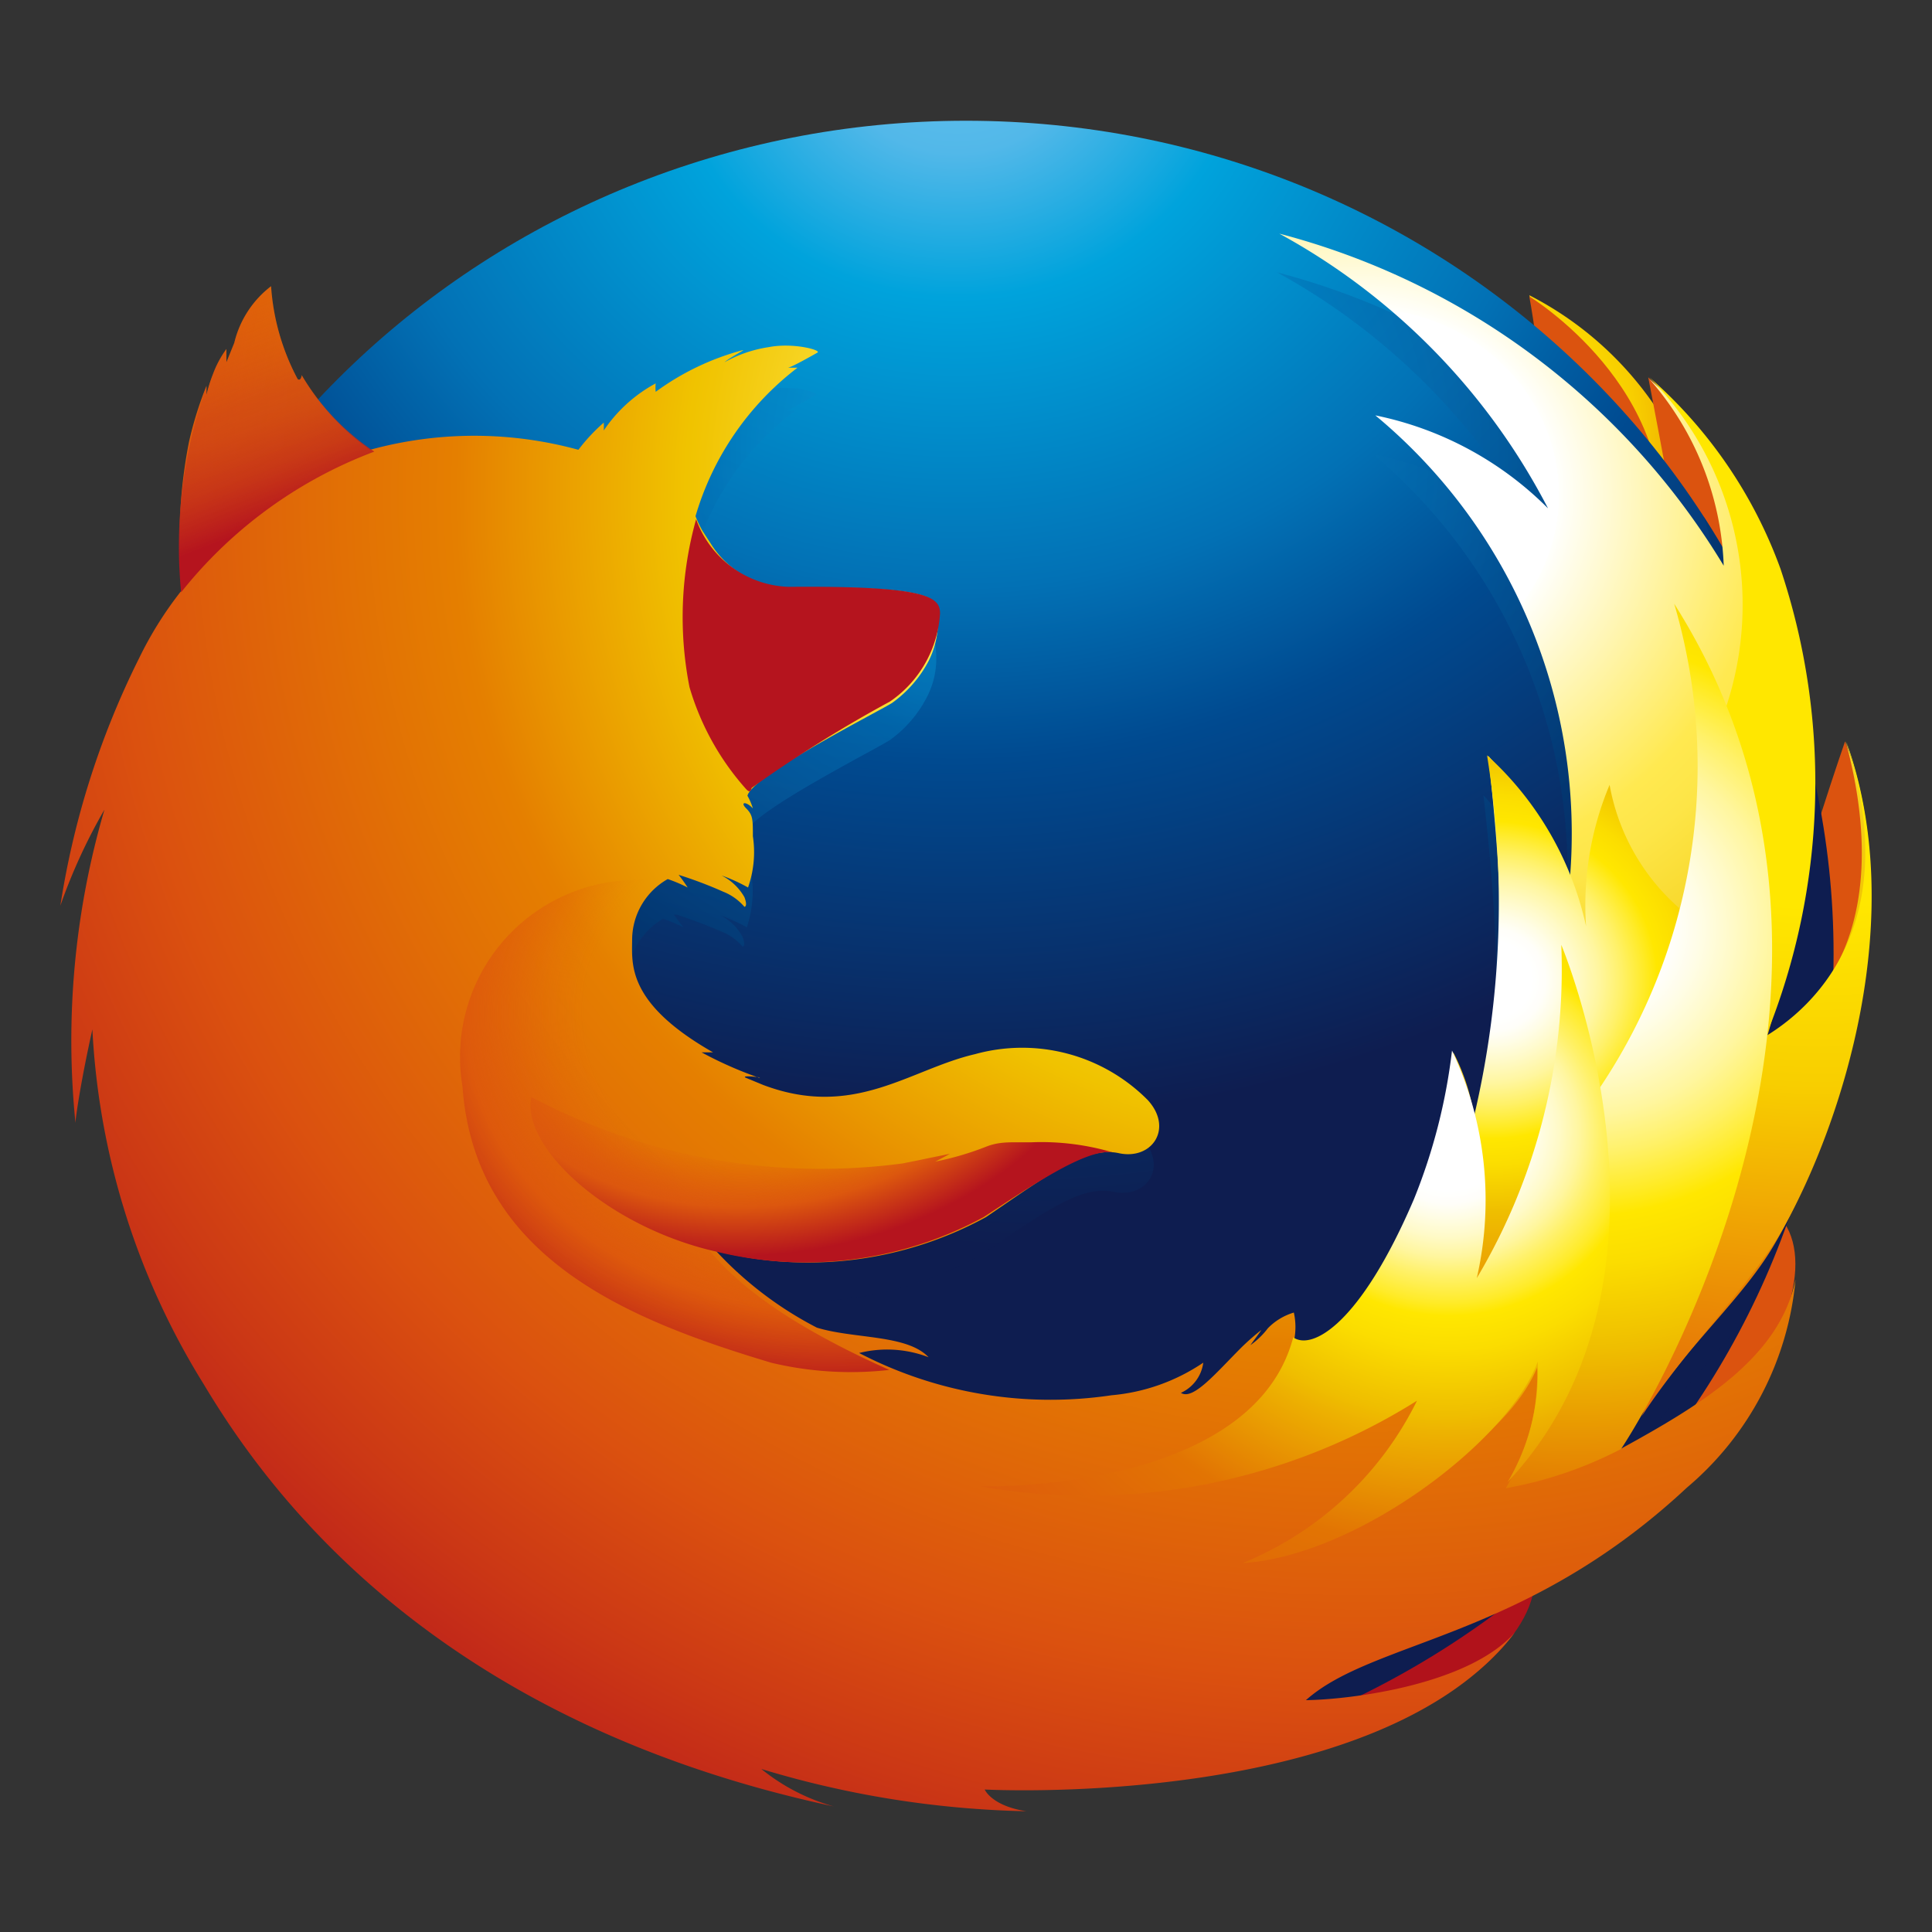 <svg id="火狐" xmlns="http://www.w3.org/2000/svg" xmlns:xlink="http://www.w3.org/1999/xlink" viewBox="0 0 32 32"><rect x="0" y="0" width="32" height="32" fill="#333333" stroke="none"/><defs><style>.cls-1{fill:none;}.cls-2{fill:url(#radial-gradient);}.cls-3{fill:url(#radial-gradient-2);}.cls-4{fill:url(#radial-gradient-3);}.cls-5{fill:url(#radial-gradient-4);}.cls-6{fill:url(#radial-gradient-5);}.cls-7{fill:url(#radial-gradient-6);}.cls-8{fill:url(#radial-gradient-7);}.cls-9{clip-path:url(#clip-path);}.cls-10{opacity:0.6;fill:url(#radial-gradient-8);}.cls-11{fill:url(#radial-gradient-9);}.cls-12{fill:url(#radial-gradient-10);}.cls-13{fill:url(#radial-gradient-11);}.cls-14{fill:url(#radial-gradient-12);}.cls-15{fill:url(#radial-gradient-13);}.cls-16{fill:url(#radial-gradient-14);}.cls-17{fill:url(#linear-gradient);}.cls-18{fill:url(#radial-gradient-15);}.cls-19{fill:url(#radial-gradient-16);}</style><radialGradient id="radial-gradient" cx="73.61" cy="661.46" r="7.52" gradientTransform="matrix(0.72, 0, 0, -0.69, -28.46, 463.41)" gradientUnits="userSpaceOnUse"><stop offset="0.26" stop-color="#ffe700"/><stop offset="0.34" stop-color="#fadd00"/><stop offset="0.47" stop-color="#f8ce00"/><stop offset="0.64" stop-color="#ecaa00"/><stop offset="0.85" stop-color="#e37b04"/><stop offset="1" stop-color="#dc570e"/></radialGradient><radialGradient id="radial-gradient-2" cx="76.46" cy="655.66" r="3.93" gradientTransform="matrix(0.72, 0, 0, -0.69, -28.46, 463.41)" gradientUnits="userSpaceOnUse"><stop offset="0.13" stop-color="#9b1418"/><stop offset="0.34" stop-color="#a42218"/><stop offset="0.73" stop-color="#c63a1a"/><stop offset="1" stop-color="#db530f"/></radialGradient><radialGradient id="radial-gradient-3" cx="71.43" cy="627.06" r="3.49" gradientTransform="matrix(0.72, 0, 0, -0.69, -28.46, 463.41)" gradientUnits="userSpaceOnUse"><stop offset="0" stop-color="#47100e"/><stop offset="0.07" stop-color="#581010"/><stop offset="0.27" stop-color="#821214"/><stop offset="0.45" stop-color="#9f1217"/><stop offset="0.6" stop-color="#b21319"/><stop offset="0.71" stop-color="#b8131a"/><stop offset="1" stop-color="#b1121b"/></radialGradient><radialGradient id="radial-gradient-4" cx="78.2" cy="633.73" r="3.87" xlink:href="#radial-gradient-2"/><radialGradient id="radial-gradient-5" cx="80.09" cy="645.09" r="3.49" xlink:href="#radial-gradient-2"/><radialGradient id="radial-gradient-6" cx="79.05" cy="653.4" r="4.37" gradientTransform="matrix(0.72, 0, 0, -0.69, -28.46, 463.41)" gradientUnits="userSpaceOnUse"><stop offset="0" stop-color="#9b1418"/><stop offset="0.64" stop-color="#c53819"/><stop offset="1" stop-color="#db530f"/></radialGradient><radialGradient id="radial-gradient-7" cx="83.1" cy="691.79" r="38.68" gradientTransform="matrix(0.68, 0, 0, -0.62, -40.66, 429.52)" gradientUnits="userSpaceOnUse"><stop offset="0" stop-color="#62c1ee"/><stop offset="0.08" stop-color="#52b8e9"/><stop offset="0.18" stop-color="#00a3dc"/><stop offset="0.38" stop-color="#0271b5"/><stop offset="0.5" stop-color="#004a90"/><stop offset="0.75" stop-color="#0e1d50"/></radialGradient><clipPath id="clip-path"><path class="cls-1" d="M16,29.56c7.93,0,14.36-6.17,14.36-13.78S23.88,2,16,2,1.59,8.17,1.59,15.78,8,29.56,16,29.56Z"/></clipPath><radialGradient id="radial-gradient-8" cx="63.34" cy="659.13" r="22.51" gradientTransform="matrix(0.72, 0, 0, -0.68, -28.46, 455.66)" gradientUnits="userSpaceOnUse"><stop offset="0.13" stop-color="#099cd9"/><stop offset="0.19" stop-color="#0894d2"/><stop offset="0.29" stop-color="#047ec0"/><stop offset="0.33" stop-color="#0271b5"/><stop offset="0.44" stop-color="#0561a3"/><stop offset="0.65" stop-color="#003b75"/><stop offset="0.86" stop-color="#0e1d50"/></radialGradient><radialGradient id="radial-gradient-9" cx="70.84" cy="658.06" r="37.9" gradientTransform="matrix(0.72, 0, 0, -0.68, -28.46, 455.67)" gradientUnits="userSpaceOnUse"><stop offset="0.12" stop-color="#fff"/><stop offset="0.12" stop-color="#fffffc"/><stop offset="0.25" stop-color="#ffe950"/><stop offset="0.28" stop-color="#fde547"/><stop offset="0.33" stop-color="#f8d92d"/><stop offset="0.4" stop-color="#f1c504"/><stop offset="0.41" stop-color="#f0c300"/><stop offset="0.45" stop-color="#edaf00"/><stop offset="0.55" stop-color="#e57f00"/><stop offset="0.76" stop-color="#db510f"/><stop offset="0.87" stop-color="#cb3715"/><stop offset="1" stop-color="#b5141e"/></radialGradient><radialGradient id="radial-gradient-10" cx="59.13" cy="708.72" r="9.25" gradientTransform="matrix(0.72, 0, 0, -0.44, -28.46, 318.01)" gradientUnits="userSpaceOnUse"><stop offset="0" stop-color="#de570c" stop-opacity="0.1"/><stop offset="0.31" stop-color="#dd550d" stop-opacity="0.84"/><stop offset="0.56" stop-color="#b5141e"/></radialGradient><radialGradient id="radial-gradient-11" cx="81.34" cy="657.73" r="25.36" gradientTransform="matrix(0.72, 0, 0, -0.69, -28.46, 463.41)" gradientUnits="userSpaceOnUse"><stop offset="0.31" stop-color="#ffe700"/><stop offset="0.48" stop-color="#f8ce00"/><stop offset="0.84" stop-color="#e15d09"/><stop offset="1" stop-color="#e15d09"/></radialGradient><radialGradient id="radial-gradient-12" cx="73.84" cy="648.09" r="10.31" gradientTransform="matrix(0.72, 0, 0, -0.69, -28.46, 463.41)" gradientUnits="userSpaceOnUse"><stop offset="0.09" stop-color="#fff"/><stop offset="0.12" stop-color="#fffef9"/><stop offset="0.15" stop-color="#fffde6"/><stop offset="0.19" stop-color="#fffac8"/><stop offset="0.24" stop-color="#fff69f"/><stop offset="0.29" stop-color="#fff169"/><stop offset="0.34" stop-color="#ffeb29"/><stop offset="0.37" stop-color="#ffe700"/><stop offset="0.43" stop-color="#fbdd00"/><stop offset="0.52" stop-color="#f1c400"/><stop offset="0.54" stop-color="#efbe00"/><stop offset="1" stop-color="#e15d09"/></radialGradient><radialGradient id="radial-gradient-13" cx="75.83" cy="649.33" r="18.71" gradientTransform="matrix(0.72, 0, 0, -0.69, -28.46, 463.41)" gradientUnits="userSpaceOnUse"><stop offset="0.09" stop-color="#fff"/><stop offset="0.12" stop-color="#fffef9"/><stop offset="0.15" stop-color="#fffde6"/><stop offset="0.19" stop-color="#fffac8"/><stop offset="0.24" stop-color="#fff69f"/><stop offset="0.29" stop-color="#fff169"/><stop offset="0.34" stop-color="#ffeb29"/><stop offset="0.37" stop-color="#ffe700"/><stop offset="0.43" stop-color="#fbdd00"/><stop offset="0.52" stop-color="#f1c400"/><stop offset="0.54" stop-color="#efbe00"/><stop offset="0.74" stop-color="#e27403"/><stop offset="0.94" stop-color="#dc570e"/></radialGradient><radialGradient id="radial-gradient-14" cx="72.85" cy="644.46" r="15.84" gradientTransform="matrix(0.72, 0, 0, -0.69, -28.46, 463.41)" gradientUnits="userSpaceOnUse"><stop offset="0.09" stop-color="#fff"/><stop offset="0.11" stop-color="#fffef9"/><stop offset="0.13" stop-color="#fffde6"/><stop offset="0.16" stop-color="#fffac8"/><stop offset="0.19" stop-color="#fff69f"/><stop offset="0.22" stop-color="#fff169"/><stop offset="0.26" stop-color="#ffeb29"/><stop offset="0.28" stop-color="#ffe700"/><stop offset="0.33" stop-color="#fbdd00"/><stop offset="0.41" stop-color="#f1c400"/><stop offset="0.43" stop-color="#efbe00"/><stop offset="0.46" stop-color="#edb101"/><stop offset="0.63" stop-color="#e27403"/><stop offset="0.79" stop-color="#df6309"/><stop offset="0.95" stop-color="#dc570e"/></radialGradient><linearGradient id="linear-gradient" x1="27.36" y1="647.2" x2="25.73" y2="651.39" gradientTransform="matrix(1, 0, 0, -1, -22.54, 656.54)" gradientUnits="userSpaceOnUse"><stop offset="0.17" stop-color="#b5141e"/><stop offset="0.35" stop-color="#c0281b" stop-opacity="0.76"/><stop offset="0.52" stop-color="#c83719" stop-opacity="0.58"/><stop offset="0.62" stop-color="#cb3d18" stop-opacity="0.51"/><stop offset="1" stop-color="#de570c" stop-opacity="0"/></linearGradient><radialGradient id="radial-gradient-15" cx="58.61" cy="675.23" r="11.2" gradientTransform="matrix(0.72, 0, 0, -0.59, -28.46, 415.14)" gradientUnits="userSpaceOnUse"><stop offset="0.5" stop-color="#de570c" stop-opacity="0"/><stop offset="0.53" stop-color="#de570c" stop-opacity="0.05"/><stop offset="0.58" stop-color="#de570c" stop-opacity="0.17"/><stop offset="0.64" stop-color="#de560c" stop-opacity="0.38"/><stop offset="0.72" stop-color="#dd550d" stop-opacity="0.65"/><stop offset="0.75" stop-color="#dd550d" stop-opacity="0.77"/><stop offset="0.95" stop-color="#b5141e"/></radialGradient><radialGradient id="radial-gradient-16" cx="75" cy="557.66" r="10.27" gradientTransform="matrix(0.71, -0.11, -0.09, -0.52, 9.57, 314.62)" gradientUnits="userSpaceOnUse"><stop offset="0.5" stop-color="#de570c" stop-opacity="0"/><stop offset="0.66" stop-color="#dc570e"/><stop offset="0.81" stop-color="#b5141e"/></radialGradient></defs><title>32</title><g id="_32" data-name="32"><path class="cls-2" d="M25.33,4.89A5.61,5.61,0,0,1,27.4,6.71c.66,1,.34,2.37-.25,2.14S25.33,4.89,25.33,4.89Z"/><path class="cls-3" d="M27.49,9c.35-2.57-2.16-4.09-2.16-4.09s.17.88.36,2.84C25.92,10,27.33,10.19,27.49,9Z"/><path class="cls-4" d="M19.07,28.83c4.54.92,8-2.75,5.52-3.63C22.37,24.4,16.92,28.4,19.07,28.83Z"/><path class="cls-5" d="M25,25.31c4.53-.95,6.08-5.65,3.47-5.48C26.1,20,22.85,25.77,25,25.31Z"/><path class="cls-6" d="M29,18c3-2.06,1.56-5.72,1.56-5.72s-.66,1.89-1.26,4.11S27.23,19.23,29,18Z"/><path class="cls-7" d="M29.9,11.6a8.09,8.09,0,0,0-2.6-5.35s.23,1.19.53,2.84C28.25,11.33,30.09,13.7,29.9,11.6Z"/><path class="cls-8" d="M16,29.59c7.94,0,14.37-6.18,14.37-13.79S23.89,2,16,2,1.58,8.19,1.58,15.8,8,29.59,16,29.59Z"/><g class="cls-9"><path class="cls-10" d="M26.78,24.6c.83-1.48,1.94-2.35,2.55-3.38.8-1.37,2.32-5.21,1.17-8.31.53,1.94.37,3.91-1.31,4.9a14.47,14.47,0,0,0,.33-7.07,6.78,6.78,0,0,0-2.26-3.82A4.85,4.85,0,0,1,28.48,10a12.12,12.12,0,0,0-7.33-5.49,10.89,10.89,0,0,1,4.44,4.55,5.56,5.56,0,0,0-2.85-1.54,9.06,9.06,0,0,1,3.19,7.71,8.37,8.37,0,0,0-1.36-2.06c.46,4,.06,4.89-.22,6A3.47,3.47,0,0,0,24,18.05a8.74,8.74,0,0,1-.9,3.05c-.65,1.35-1.32,1.77-1.61,1.72s-.08-.28-.13-.51a3.5,3.5,0,0,0-.89.64c-.42.42-.79.88-1,.75a1.91,1.91,0,0,0,.37-.5,3.21,3.21,0,0,1-1.52.54,6.84,6.84,0,0,1-4.17-.7,1.91,1.91,0,0,1,1.15.07c-.36-.38-1.23-.3-1.85-.49a5.79,5.79,0,0,1-1.66-1.26,6,6,0,0,0,4.45-.57c1-.67,1.65-1.17,2.2-1.05s.91-.41.48-.88a2.92,2.92,0,0,0-2.86-.76c-1.2.29-2.21,1.29-4.08.23-1.59-.9-1.58-1.64-1.58-2.11a1.16,1.16,0,0,1,.58-1,2.36,2.36,0,0,1,.34.14l-.16-.21h.05c.16.05.54.19.74.28a.89.89,0,0,1,.35.25s.06,0,0-.16a.85.85,0,0,0-.37-.36h0a3.23,3.23,0,0,1,.44.2,1.9,1.9,0,0,0,.08-.85c-.05-.28,0-.35-.12-.45s0-.13.12-.05a2,2,0,0,0-.1-.21h0c.08-.35,2.24-1.43,2.4-1.55a2,2,0,0,0,.59-.68,1.39,1.39,0,0,0,.16-.81c0-.26-.18-.42-2.48-.41a1.53,1.53,0,0,1-1.28-.68,1.67,1.67,0,0,1-.13-.2,1.06,1.06,0,0,1-.12-.24A4.67,4.67,0,0,1,13.18,6.8c.05,0-.21,0-.16,0s.43-.22.49-.26-.39-.17-.81-.09a2.34,2.34,0,0,0-.71.23c.09-.08.37-.22.3-.2a4.43,4.43,0,0,0-1.43.68.66.66,0,0,1,0-.13A2.35,2.35,0,0,0,10,7.8a1,1,0,0,0,0-.17,3,3,0,0,0-.42.45h0a6.48,6.48,0,0,0-3.44.05A4.09,4.09,0,0,1,5,6.89c0-.06,0,.11-.07.06a4,4,0,0,1-.44-1.54,1.67,1.67,0,0,0-.61.94,2.68,2.68,0,0,1-.1.28s0-.24,0-.21a2.3,2.3,0,0,0-.22.4,2.14,2.14,0,0,0-.1.35h0s0-.18,0-.15A6,6,0,0,0,3.12,8,7.76,7.76,0,0,0,3,10.23a1.85,1.85,0,0,1,0,.23,7,7,0,0,0-.69,1.09A14.06,14.06,0,0,0,1,15.61,9,9,0,0,1,1.75,14a13.46,13.46,0,0,0-.48,5.17c0-.08.09-.7.28-1.54a12.34,12.34,0,0,0,1.83,5.85c1,1.67,3.7,5.55,10.42,7a3.12,3.12,0,0,1-1.19-.61,16.27,16.27,0,0,0,4.34.7c-.58-.09-.69-.36-.69-.36s6.52.36,8.77-2.59c-.77.86-2.72,1.11-3.46,1.12,1.12-1,3.61-1,6.3-3.51a5.15,5.15,0,0,0,1.79-3.44C29.41,23.12,28.13,23.89,26.78,24.6Z"/></g><path class="cls-11" d="M26.84,24c.83-1.49,1.95-2.36,2.55-3.39.81-1.37,2.33-5.22,1.18-8.33.53,1.95.36,3.92-1.31,4.92a14.44,14.44,0,0,0,.32-7.09,6.76,6.76,0,0,0-2.26-3.83,4.94,4.94,0,0,1,1.23,3.09,12.2,12.2,0,0,0-7.36-5.5,10.87,10.87,0,0,1,4.45,4.55,5.62,5.62,0,0,0-2.86-1.54A9,9,0,0,1,26,14.58a8.45,8.45,0,0,0-1.35-2.06c.45,4,.05,4.9-.23,6a3.38,3.38,0,0,0-.35-1.09,8.76,8.76,0,0,1-.9,3.06c-.65,1.36-1.32,1.78-1.61,1.73a.22.22,0,0,1-.13,0,1.1,1.1,0,0,0,0-.48A1,1,0,0,0,21,22a1.3,1.3,0,0,1-.29.28s.2-.27.18-.25a4,4,0,0,0-.33.29c-.42.42-.8.88-1,.75a.64.64,0,0,0,.37-.5,3.21,3.21,0,0,1-1.52.54,6.87,6.87,0,0,1-4.18-.7,1.91,1.91,0,0,1,1.15.07c-.36-.38-1.23-.3-1.85-.49a6.06,6.06,0,0,1-1.67-1.27,6.15,6.15,0,0,0,4.47-.56c1-.68,1.65-1.18,2.2-1.06s.91-.41.48-.88a2.93,2.93,0,0,0-2.86-.76c-1.08.25-2,1.08-3.51.51l-.29-.12c-.09-.05.32,0,.22,0a6.41,6.41,0,0,1-.95-.42s.22,0,.19,0c-1.44-.82-1.34-1.47-1.34-1.87a1.16,1.16,0,0,1,.59-1,2.52,2.52,0,0,1,.33.14,2.54,2.54,0,0,0-.15-.21h0a6.88,6.88,0,0,1,.74.28.89.89,0,0,1,.35.25s.06,0,0-.16a.9.9,0,0,0-.38-.36h0a2.76,2.76,0,0,1,.44.2,1.77,1.77,0,0,0,.08-.85c0-.28,0-.35-.11-.46s0-.12.11,0a1,1,0,0,0-.09-.21h0c.08-.34,2.24-1.43,2.4-1.54a2,2,0,0,0,.6-.69,1.48,1.48,0,0,0,.15-.81c0-.26-.17-.43-2.48-.41A1.54,1.54,0,0,1,11.77,9l-.13-.2a1.8,1.8,0,0,1-.12-.25,4.78,4.78,0,0,1,1.69-2.46s-.21,0-.16,0,.42-.21.49-.25-.4-.17-.81-.09A2.15,2.15,0,0,0,12,6c.09-.08.37-.22.3-.2a4.31,4.31,0,0,0-1.44.69.76.76,0,0,1,0-.14,2.43,2.43,0,0,0-.86.78A.92.92,0,0,0,10,7a3,3,0,0,0-.42.45h0a6.52,6.52,0,0,0-3.45,0A4,4,0,0,1,5,6.22c0-.06,0,.11-.07.06a3.81,3.81,0,0,1-.44-1.54,1.67,1.67,0,0,0-.61.94L3.75,6s0-.24,0-.22a1.72,1.72,0,0,0-.22.41,2.42,2.42,0,0,0-.11.35h0s0-.18,0-.15a6,6,0,0,0-.29.93A8.29,8.29,0,0,0,3,9.57c0,.08,0,.15,0,.22a6.06,6.06,0,0,0-.69,1.1A13.89,13.89,0,0,0,1,15a9.31,9.31,0,0,1,.73-1.59,13.61,13.61,0,0,0-.48,5.19c0-.08.09-.7.28-1.55a12.32,12.32,0,0,0,1.84,5.87c1,1.67,3.7,5.56,10.44,7a3.32,3.32,0,0,1-1.2-.62A16.24,16.24,0,0,0,17,30c-.58-.09-.69-.36-.69-.36s6.53.35,8.78-2.6c-.77.87-2.72,1.11-3.46,1.12,1.12-1,3.61-1,6.31-3.52a5.12,5.12,0,0,0,1.8-3.45C29.48,22.48,28.19,23.26,26.84,24Z"/><path class="cls-12" d="M15.57,10.16c0-.27-.2-.46-2.51-.44A1.69,1.69,0,0,1,11.53,8.6a6,6,0,0,0-.11,2.78,4.38,4.38,0,0,0,.92,1.67c.06.07.09.08.11,0a21.85,21.85,0,0,1,2.29-1.43A1.91,1.91,0,0,0,15.57,10.16Z"/><path class="cls-13" d="M30.58,12.28c1,3.12-.64,4.46-1.33,4.88a11.17,11.17,0,0,0,.24-7.74,7.7,7.7,0,0,0-2.17-3.17,5.37,5.37,0,0,1,1.14,5.81c.26,1.48-.62,5.59.49,5.4a21.46,21.46,0,0,1-1.76,6c.76-1.16,1.86-2.24,2.36-3.14C30.52,18.57,31.62,15.18,30.58,12.28Z"/><path class="cls-14" d="M26.66,13a5.15,5.15,0,0,0-.39,2.34,5.37,5.37,0,0,0-1.64-2.83,15.41,15.41,0,0,1-.22,6,7.38,7.38,0,0,1-.36,3.59c1-1.06,2.24-1.92,2.42-2.77a.22.22,0,0,0,0-.08,1.55,1.55,0,0,0,1.17-.56,10.07,10.07,0,0,0,1.25-3A3.55,3.55,0,0,1,26.66,13Z"/><path class="cls-15" d="M26.3,18.3A9.55,9.55,0,0,0,27.73,10c3.76,5.93-.09,12.8-.88,14a6.65,6.65,0,0,1-1.91.65,3.68,3.68,0,0,0,.52-2c-.56,1.34-2.6,2.33-3.72,2.7A14.84,14.84,0,0,0,26.3,18.3Z"/><path class="cls-16" d="M25.86,15.65a10,10,0,0,1-1.4,5.52,5.79,5.79,0,0,0-.41-3.77,9.51,9.51,0,0,1-.63,2.46c-.89,2.08-1.69,2.51-2,2.29-.68,2.59-5.18,2.47-5.18,2.47a10.27,10.27,0,0,0,7.23-1.42,5.56,5.56,0,0,1-2.89,2.69c1.92-.12,4.44-2.06,4.89-3.34a3.6,3.6,0,0,1-.5,2C28.17,21.13,25.86,15.65,25.86,15.65Z"/><path class="cls-17" d="M5,6.22c0-.06,0,.11-.07.06a3.81,3.81,0,0,1-.44-1.54,1.67,1.67,0,0,0-.61.94L3.75,6s0-.23,0-.21a1.46,1.46,0,0,0-.22.4,2.36,2.36,0,0,0-.11.37s0-.2,0-.16A7.89,7.89,0,0,0,3,9.81a7.42,7.42,0,0,1,3.2-2.33A4,4,0,0,1,5,6.22Z"/><path class="cls-18" d="M12.77,22.57c-2.29-.69-4.91-1.7-5.11-4.58A2.93,2.93,0,0,1,11,14.61a1.15,1.15,0,0,0-.5.65,1.44,1.44,0,0,0,.53,1.7c1.29,1.1-2.13,3.13,3.7,5.73A5.67,5.67,0,0,1,12.77,22.57Z"/><path class="cls-19" d="M11.86,20.73a6.19,6.19,0,0,0,4.43-.57C17,19.7,18,19,18.44,19.09a4.19,4.19,0,0,0-1.36-.17l-.25,0c-.15,0-.31,0-.49.07a4.89,4.89,0,0,1-.85.25s.27-.14.24-.13-.3.06-.48.1l-.3.06a10.27,10.27,0,0,1-6.15-1.1C8.63,19,10.06,20.32,11.86,20.73Z"/></g></svg>
